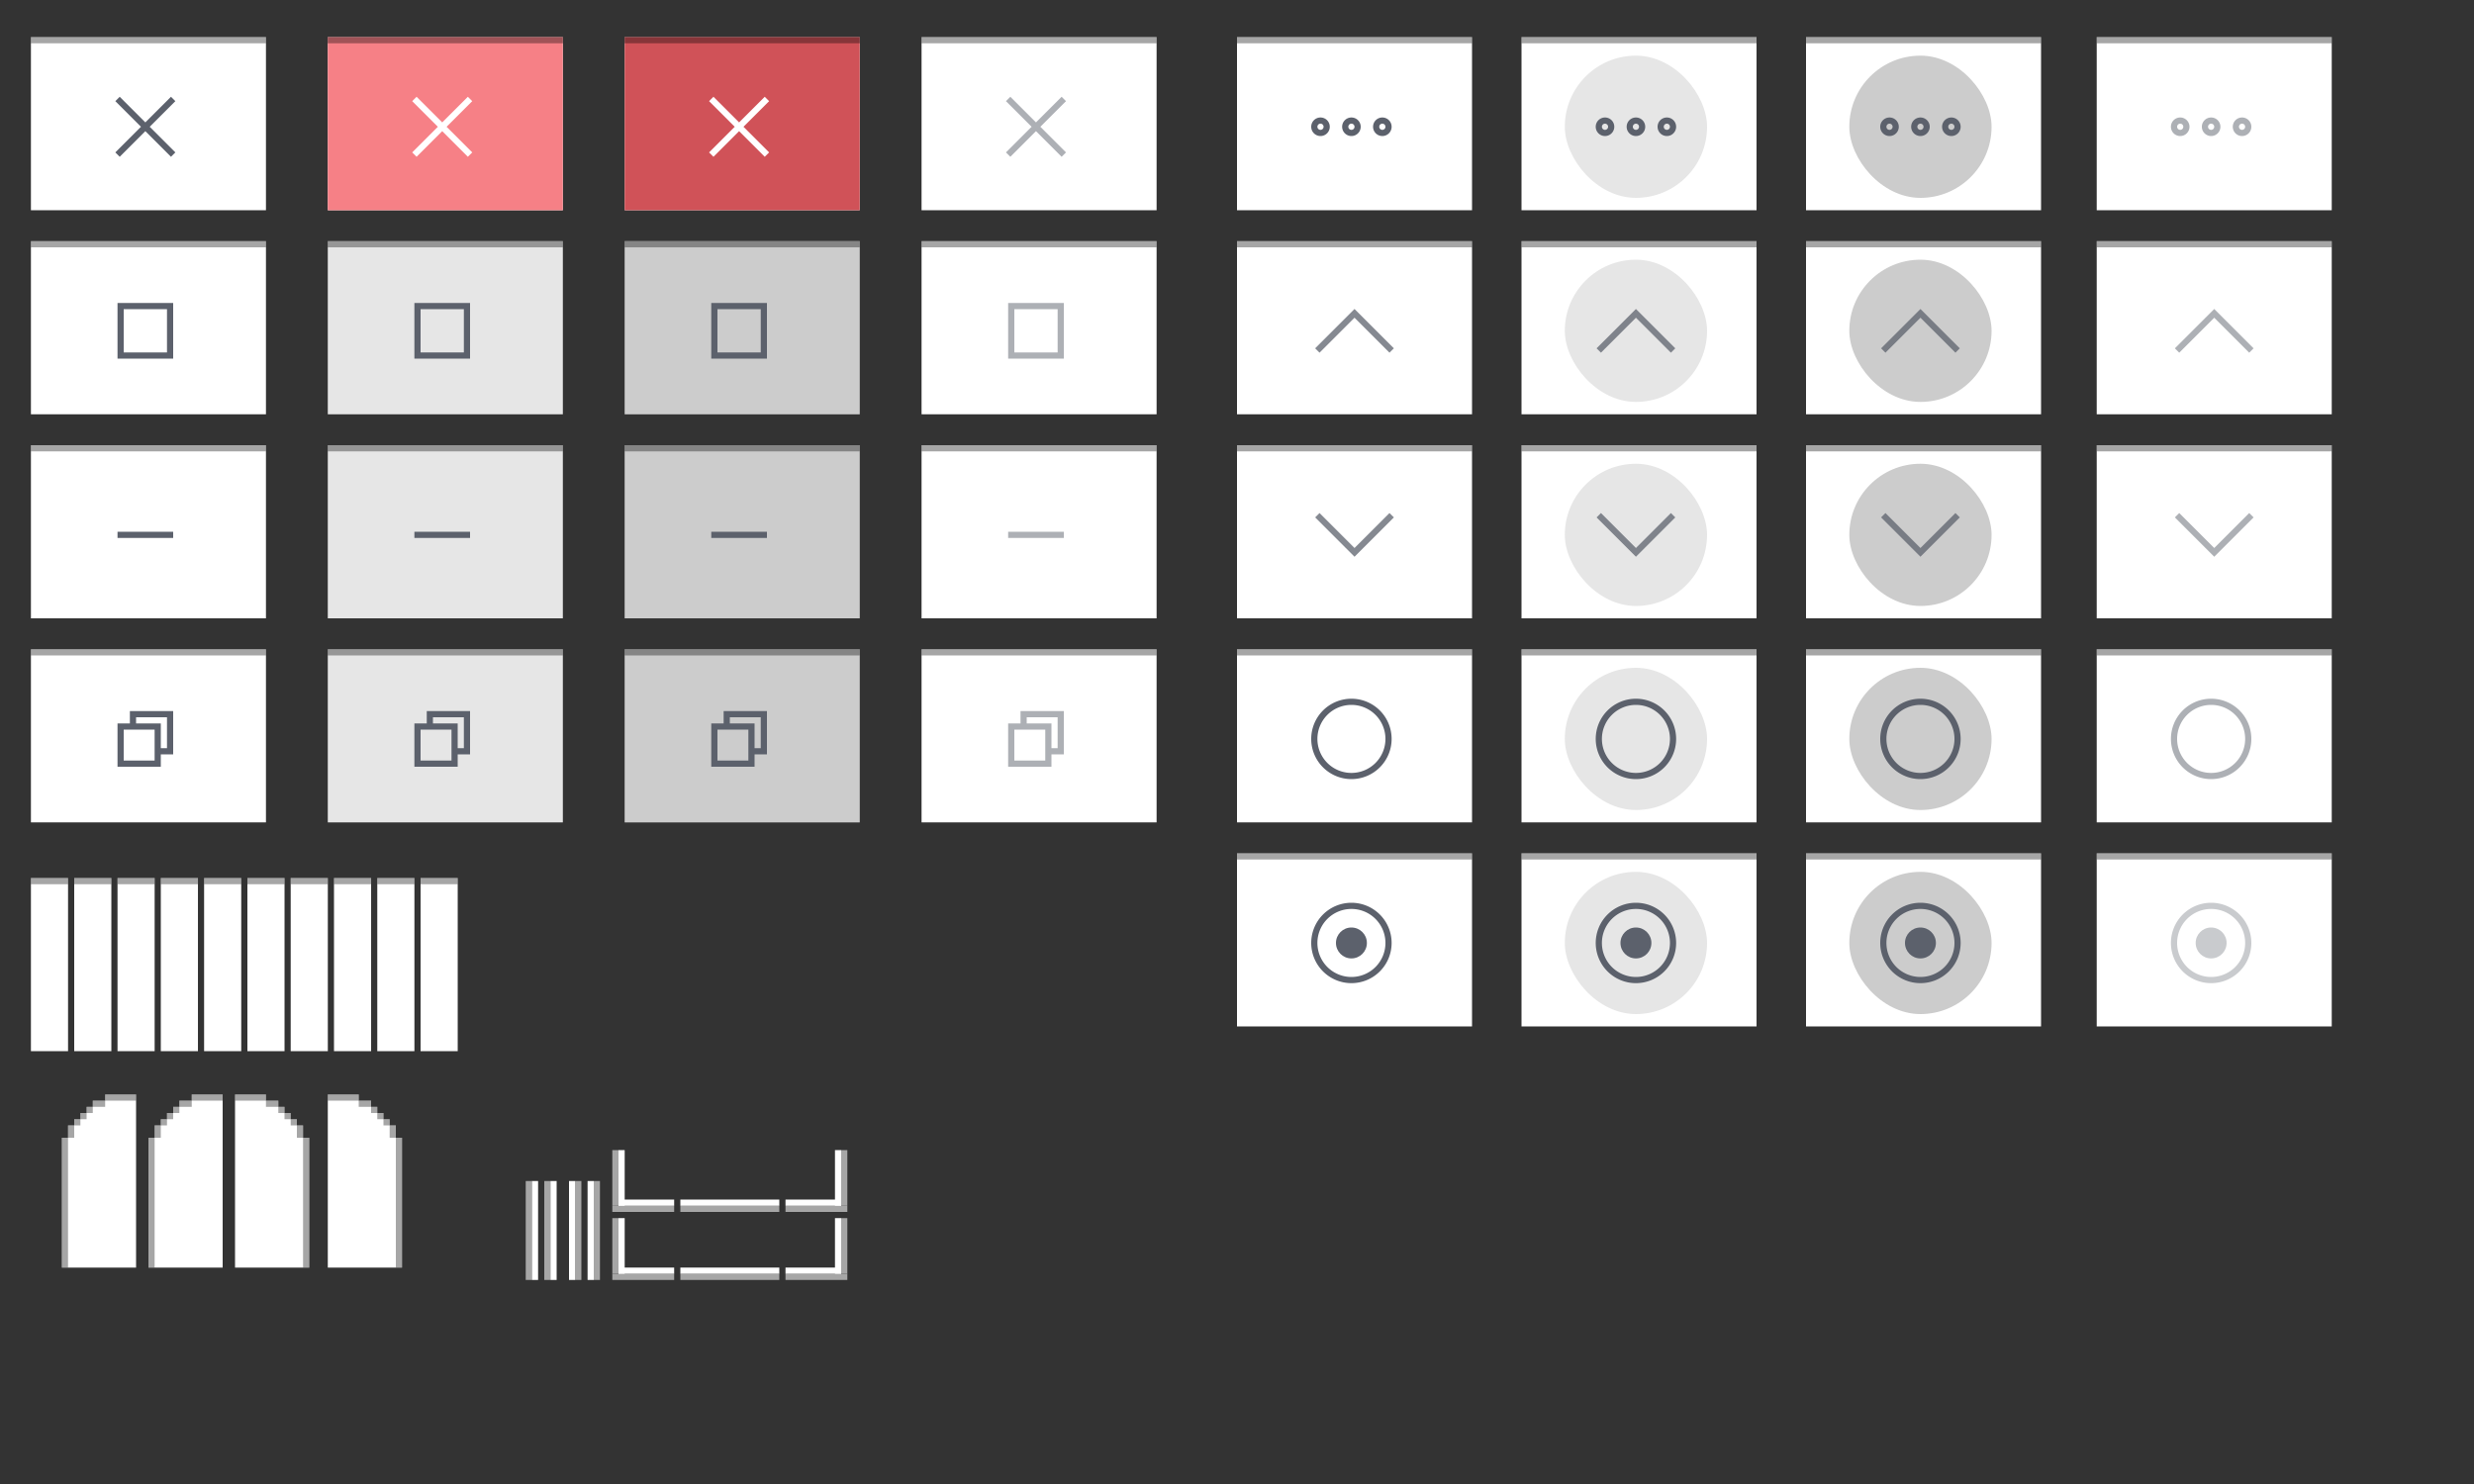 <?xml version="1.0" encoding="UTF-8" standalone="no"?>
<svg
   width="400"
   height="240"
   version="1.1"
   viewBox="0 0 400 240"
   id="svg88"
   sodipodi:docname="assets-Win-Round-Light.svg"
   inkscape:version="1.3.2 (091e20ef0f, 2023-11-25)"
   xmlns:inkscape="http://www.inkscape.org/namespaces/inkscape"
   xmlns:sodipodi="http://sodipodi.sourceforge.net/DTD/sodipodi-0.dtd"
   xmlns:xlink="http://www.w3.org/1999/xlink"
   xmlns="http://www.w3.org/2000/svg"
   xmlns:svg="http://www.w3.org/2000/svg">
  <rect x="0" y="0" width="400" height="240" fill="#333333" stroke="none"/>
  <defs
     id="defs88" />
  <sodipodi:namedview
     id="namedview88"
     pagecolor="#dbdbdb"
     bordercolor="#000000"
     borderopacity="0.25"
     inkscape:showpageshadow="2"
     inkscape:pageopacity="0.0"
     inkscape:pagecheckerboard="0"
     inkscape:deskcolor="#d1d1d1"
     inkscape:zoom="1.3906433"
     inkscape:cx="168.26744"
     inkscape:cy="104.26829"
     inkscape:window-width="1920"
     inkscape:window-height="1006"
     inkscape:window-x="0"
     inkscape:window-y="44"
     inkscape:window-maximized="1"
     inkscape:current-layer="svg88" />
  <g
     id="bottom-left-active"
     transform="translate(57,-543.36)">
    <path
       d="m 42,738.36 v 1 h 1 v -1 z"
       fill="#a6a6a6"
       id="path1" />
    <path
       d="m 42,729.36 v 9 h 1 v -9 z"
       fill="#a6a6a6"
       id="path2" />
    <path
       d="m 52,738.36 h -9 v 1 h 9 z"
       fill="#a6a6a6"
       id="path3" />
    <path
       d="m 43,729.36 v 9 h 1 v -9 z"
       fill="#ffffff"
       id="path4" />
    <path
       d="m 52,737.36 h -9 v 1 h 9 z"
       fill="#ffffff"
       id="path5" />
  </g>
  <g
     id="bottom-left-inactive"
     transform="translate(57,-543.36)">
    <path
       d="m 42,749.36 v 1 h 1 v -1 z"
       fill="#a6a6a6"
       id="path6" />
    <path
       d="m 42,740.36 v 9 h 1 v -9 z"
       fill="#a6a6a6"
       id="path7" />
    <path
       d="m 52,749.36 h -9 v 1 h 9 z"
       fill="#a6a6a6"
       id="path8" />
    <path
       d="m 52,748.36 h -9 v 1 h 9 z"
       fill="#ffffff"
       id="path9" />
    <path
       d="m 43,740.36 v 9 h 1 v -9 z"
       fill="#ffffff"
       id="path10" />
  </g>
  <g
     id="bottom-right-active"
     transform="translate(57,-543.36)">
    <path
       d="m 79,738.36 v 1 h 1 v -1 z"
       fill="#a6a6a6"
       id="path11" />
    <path
       d="m 80,729.36 v 9 h -1 v -9 z"
       fill="#a6a6a6"
       id="path12" />
    <path
       d="m 70,738.36 h 9 v 1 h -9 z"
       fill="#a6a6a6"
       id="path13" />
    <path
       d="m 70,737.36 h 9 v 1 h -9 z"
       fill="#ffffff"
       id="path14" />
    <path
       d="m 79,729.36 v 9 h -1 v -9 z"
       fill="#ffffff"
       id="path15" />
  </g>
  <g
     id="bottom-right-inactive"
     transform="translate(57,-543.36)">
    <path
       d="m 79,749.36 v 1 h 1 v -1 z"
       fill="#a6a6a6"
       id="path16" />
    <path
       d="m 80,740.36 v 9 h -1 v -9 z"
       fill="#a6a6a6"
       id="path17" />
    <path
       d="m 70,749.36 h 9 v 1 h -9 z"
       fill="#a6a6a6"
       id="path18" />
    <path
       d="m 70,748.36 h 9 v 1 h -9 z"
       fill="#ffffff"
       id="path19" />
    <path
       d="m 79,740.36 v 9 h -1 v -9 z"
       fill="#ffffff"
       id="path20" />
  </g>
  <g
     id="left-active"
     transform="translate(57,-543.36)">
    <rect
       transform="scale(-1,1)"
       x="-29"
       y="734.36"
       width="1"
       height="16"
       fill="#a6a6a6"
       id="rect20" />
    <rect
       transform="scale(-1,1)"
       x="-30"
       y="734.36"
       width="1"
       height="16"
       fill="#ffffff"
       id="rect21" />
  </g>
  <g
     id="left-inactive"
     transform="translate(57,-543.36)">
    <rect
       transform="scale(-1,1)"
       x="-32"
       y="734.36"
       width="1"
       height="16"
       fill="#a6a6a6"
       id="rect22" />
    <rect
       transform="scale(-1,1)"
       x="-33"
       y="734.36"
       width="1"
       height="16"
       fill="#ffffff"
       id="rect23" />
  </g>
  <g
     id="right-active"
     transform="translate(57,-543.36)">
    <rect
       transform="scale(-1,1)"
       x="-37"
       y="734.36"
       width="1"
       height="16"
       fill="#a6a6a6"
       id="rect24" />
    <rect
       transform="scale(-1,1)"
       x="-36"
       y="734.36"
       width="1"
       height="16"
       fill="#ffffff"
       id="rect25" />
  </g>
  <g
     id="right-inactive"
     transform="translate(57,-543.36)">
    <rect
       transform="scale(-1,1)"
       x="-40"
       y="734.36"
       width="1"
       height="16"
       fill="#a6a6a6"
       id="rect26" />
    <rect
       transform="scale(-1,1)"
       x="-39"
       y="734.36"
       width="1"
       height="16"
       fill="#ffffff"
       id="rect27" />
  </g>
  <g
     id="bottom-active"
     transform="translate(57,-543.36)">
    <rect
       transform="matrix(0,-1,-1,0,0,0)"
       x="-739.36"
       y="-69"
       width="1"
       height="16"
       fill="#a6a6a6"
       id="rect28" />
    <rect
       transform="matrix(0,-1,-1,0,0,0)"
       x="-738.36"
       y="-69"
       width="1"
       height="16"
       fill="#ffffff"
       id="rect29" />
  </g>
  <g
     id="bottom-inactive"
     transform="translate(57,-532.36)">
    <rect
       transform="matrix(0,-1,-1,0,0,0)"
       x="-739.36"
       y="-69"
       width="1"
       height="16"
       fill="#a6a6a6"
       id="rect30" />
    <rect
       transform="matrix(0,-1,-1,0,0,0)"
       x="-738.36"
       y="-69"
       width="1"
       height="16"
       fill="#ffffff"
       id="rect31" />
  </g>
  <use
     id="title-1-active"
     transform="matrix(0.158,0,0,1,4.842,-415.36)"
     width="100%"
     height="100%"
     stroke-width="1.063"
     xlink:href="#g4206" />
  <use
     id="title-2-active"
     transform="translate(7)"
     width="100%"
     height="100%"
     xlink:href="#title-1-active"
     x="0"
     y="0" />
  <use
     id="title-3-active"
     transform="translate(14)"
     width="100%"
     height="100%"
     xlink:href="#title-1-active"
     x="0"
     y="0" />
  <use
     id="title-4-active"
     transform="translate(21)"
     width="100%"
     height="100%"
     xlink:href="#title-1-active"
     x="0"
     y="0" />
  <use
     id="title-5-active"
     transform="translate(28)"
     width="100%"
     height="100%"
     xlink:href="#title-1-active"
     x="0"
     y="0" />
  <use
     id="title-1-inactive"
     transform="translate(35)"
     width="100%"
     height="100%"
     xlink:href="#title-1-active"
     x="0"
     y="0" />
  <use
     id="title-2-inactive"
     transform="translate(42)"
     width="100%"
     height="100%"
     xlink:href="#title-1-active"
     x="0"
     y="0" />
  <use
     id="title-3-inactive"
     transform="translate(49)"
     width="100%"
     height="100%"
     xlink:href="#title-1-active"
     x="0"
     y="0" />
  <use
     id="title-4-inactive"
     transform="translate(56)"
     width="100%"
     height="100%"
     xlink:href="#title-1-active"
     x="0"
     y="0" />
  <use
     id="title-5-inactive"
     transform="translate(63)"
     width="100%"
     height="100%"
     xlink:href="#title-1-active"
     x="0"
     y="0" />
  <g
     id="hide-inactive"
     transform="translate(49,-551.36)">
    <use
       transform="translate(99,66)"
       width="100%"
       height="100%"
       xlink:href="#g4206"
       id="use31" />
    <g
       id="titlebutton-minimize-backdrop-c"
       transform="translate(177,1320)"
       opacity="0.5">
      <rect
         x="-70"
         y="-693.64"
         width="23"
         height="23"
         ry="11.5"
         opacity="0"
         stroke-width="0.92"
         style="paint-order:stroke fill markers"
         id="rect32" />
      <rect
         x="-63"
         y="-682.64"
         width="9"
         height="1"
         ry="1.1965e-05"
         fill="#5c616c"
         opacity="1"
         style="paint-order:stroke fill markers"
         id="rect33" />
    </g>
  </g>
  <g
     id="maximize-inactive"
     transform="translate(49,-551.36)">
    <use
       transform="translate(99,33)"
       width="100%"
       height="100%"
       xlink:href="#g4206"
       id="use33" />
    <g
       id="titlebutton-maximize-backdrop-c"
       transform="translate(140,1288)"
       opacity="0.5">
      <rect
         x="-33"
         y="-694.64"
         width="23"
         height="23"
         ry="11.5"
         opacity="0"
         stroke-width="0.92"
         style="paint-order:stroke fill markers"
         id="rect34" />
      <path
         d="m -26,-687.64 v 9 h 9 v -9 z m 1,1 h 7 v 7 h -7 z"
         fill="#5c616c"
         opacity="1"
         style="paint-order:stroke fill markers"
         id="path34" />
    </g>
  </g>
  <g
     id="close-inactive"
     transform="translate(49,-551.36)">
    <use
       transform="translate(99,-2.2617e-5)"
       width="100%"
       height="100%"
       xlink:href="#g4206"
       id="use34" />
    <g
       id="titlebutton-close-backdrop-c"
       transform="translate(98,1255)"
       opacity="0.5">
      <rect
         x="9"
         y="-694.64"
         width="23"
         height="23"
         ry="11.5"
         opacity="0"
         stroke-width="0.92"
         style="paint-order:stroke fill markers"
         id="rect35" />
      <path
         d="m 16.354,-687.99 -0.707,0.707 4.146,4.146 -4.146,4.146 0.707,0.707 4.146,-4.146 4.146,4.146 0.707,-0.707 -4.146,-4.146 4.146,-4.146 -0.707,-0.707 -4.146,4.146 z"
         fill="#5c616c"
         opacity="1"
         style="paint-order:stroke fill markers"
         id="path35" />
    </g>
  </g>
  <g
     id="hide-active"
     transform="translate(4,-551.36)">
    <use
       transform="translate(0,66)"
       width="100%"
       height="100%"
       xlink:href="#g4206"
       id="use35" />
    <g
       id="titlebutton-minimize-c"
       transform="translate(78,1320)">
      <rect
         x="-70"
         y="-693.64"
         width="23"
         height="23"
         ry="11.5"
         opacity="0"
         stroke-width="0.92"
         style="paint-order:stroke fill markers"
         id="rect36" />
      <rect
         x="-63"
         y="-682.64"
         width="9"
         height="1"
         ry="1.1965e-05"
         fill="#5c616c"
         style="paint-order:stroke fill markers"
         id="rect37" />
    </g>
  </g>
  <g
     id="maximize-active"
     transform="translate(4,-551.36)">
    <use
       transform="translate(0,33)"
       width="100%"
       height="100%"
       xlink:href="#g4206"
       id="use37" />
    <g
       id="titlebutton-maximize-c"
       transform="translate(41,1288)">
      <rect
         x="-33"
         y="-694.64"
         width="23"
         height="23"
         ry="11.5"
         opacity="0"
         stroke-width="0.92"
         style="paint-order:stroke fill markers"
         id="rect38" />
      <path
         d="m -26,-687.64 v 9 h 9 v -9 z m 1,1 h 7 v 7 h -7 z"
         fill="#5c616c"
         style="paint-order:stroke fill markers"
         id="path38" />
    </g>
  </g>
  <g
     id="close-active"
     transform="translate(4,-551.36)">
    <g
       id="g4206">
      <rect
         x="1"
         y="557.36"
         width="38"
         height="28"
         fill="#ffffff"
         id="rect39" />
      <rect
         x="1"
         y="557.36"
         width="38"
         height="1"
         fill="#000000"
         opacity="0.35"
         id="rect40" />
    </g>
    <g
       id="titlebutton-close-c"
       transform="translate(-1,1255)">
      <rect
         x="9"
         y="-694.64"
         width="23"
         height="23"
         ry="11.5"
         opacity="0"
         stroke-width="0.92"
         style="paint-order:stroke fill markers"
         id="rect41" />
      <path
         d="m 16.354,-687.99 -0.707,0.707 4.146,4.146 -4.146,4.146 0.707,0.707 4.146,-4.146 4.146,4.146 0.707,-0.707 -4.146,-4.146 4.146,-4.146 -0.707,-0.707 -4.146,4.146 z"
         fill="#5c616c"
         style="paint-order:stroke fill markers"
         id="path41" />
    </g>
  </g>
  <g
     id="maximize-toggled-active"
     transform="translate(4,-551.36)">
    <g
       transform="translate(0,66)"
       id="g43">
      <use
         transform="translate(0,33)"
         width="100%"
         height="100%"
         xlink:href="#g4206"
         id="use41" />
      <g
         transform="translate(41,1288)"
         id="g42">
        <rect
           x="-33"
           y="-694.64"
           width="23"
           height="23"
           ry="11.5"
           opacity="0"
           stroke-width="0.92"
           style="paint-order:stroke fill markers"
           id="rect42" />
      </g>
    </g>
    <path
       d="m 17,666.36 v 2 h -2 v 7 l 7,10e-6 v -2 h 2 v -7 z m 1,1 h 5 v 5 h -1 v -4 h -4 z m -2,2 h 5 v 5 h -5 z"
       fill="#5c616c"
       style="paint-order:stroke fill markers"
       id="path43" />
  </g>
  <g
     id="maximize-toggled-inactive"
     transform="translate(49,-551.36)">
    <g
       transform="translate(0,66)"
       id="g45">
      <use
         transform="translate(99,33)"
         width="100%"
         height="100%"
         xlink:href="#g4206"
         id="use43" />
      <g
         transform="translate(140,1288)"
         opacity="0.5"
         id="g44">
        <rect
           x="-33"
           y="-694.64"
           width="23"
           height="23"
           ry="11.5"
           opacity="0"
           stroke-width="0.92"
           style="paint-order:stroke fill markers"
           id="rect43" />
      </g>
    </g>
    <path
       d="m 116,666.36 v 2 h -2 v 7 l 7,10e-6 v -2 h 2 v -7 z m 1,1 h 5 v 5 h -1 v -4 h -4 z m -2,2 h 5 v 5 h -5 z"
       fill="#adb0b5"
       style="paint-order:stroke fill markers"
       id="path45" />
  </g>
  <g
     id="hide-prelight"
     transform="translate(19,-551.36)">
    <use
       transform="translate(33,66)"
       width="100%"
       height="100%"
       xlink:href="#g4206"
       id="use45" />
    <g
       id="titlebutton-minimize-hover-c"
       transform="translate(111,1320)">
      <rect
         x="-77"
         y="-696.64"
         width="38"
         height="28"
         ry="0"
         fill="#000000"
         fill-opacity="0.098"
         style="paint-order:stroke fill markers"
         id="rect45" />
      <rect
         x="-63"
         y="-682.64"
         width="9"
         height="1"
         ry="1.1965e-05"
         fill="#5c616c"
         style="paint-order:stroke fill markers"
         id="rect46" />
    </g>
  </g>
  <g
     id="maximize-prelight"
     transform="translate(19,-551.36)">
    <use
       transform="translate(33,33)"
       width="100%"
       height="100%"
       xlink:href="#g4206"
       id="use46" />
    <g
       transform="translate(40,592.36)"
       enable-background="new"
       id="g49">
      <g
         transform="translate(0,-1028.4)"
         id="g48">
        <g
           id="titlebutton-max-hover"
           transform="translate(-509,1218)">
          <g
             transform="translate(-781,-432.64)"
             id="g47">
            <g
               transform="translate(1294,247)"
               fill="#c0e3ff"
               id="g46" />
          </g>
          <rect
             x="513"
             y="-185.64"
             width="16"
             height="16"
             fill="none"
             id="rect47" />
        </g>
      </g>
    </g>
    <g
       id="titlebutton-maximize-hover-c"
       transform="translate(74,1288)">
      <rect
         x="-40"
         y="-697.64"
         width="38"
         height="28"
         ry="0"
         fill="#000000"
         fill-opacity="0.098"
         style="paint-order:stroke fill markers"
         id="rect49" />
      <path
         d="m -26,-687.64 v 9 h 9 v -9 z m 1,1 h 7 v 7 h -7 z"
         fill="#5c616c"
         style="paint-order:stroke fill markers"
         id="path49" />
    </g>
  </g>
  <g
     id="close-prelight"
     transform="translate(19,-551.36)">
    <use
       transform="translate(33,-2.2617e-5)"
       width="100%"
       height="100%"
       xlink:href="#g4206"
       id="use49" />
    <g
       id="titlebutton-close-hover-c"
       transform="translate(32,1255)">
      <rect
         x="2"
         y="-697.64"
         width="38"
         height="28"
         ry="0"
         fill="#f68086"
         style="paint-order:stroke fill markers"
         id="rect50" />
      <path
         d="m 16.354,-687.99 -0.707,0.707 4.146,4.146 -4.146,4.146 0.707,0.707 4.146,-4.146 4.146,4.146 0.707,-0.707 -4.146,-4.146 4.146,-4.146 -0.707,-0.707 -4.146,4.146 z"
         fill="#ffffff"
         style="paint-order:stroke fill markers"
         id="path50" />
      <rect
         x="2"
         y="-697.64"
         width="38"
         height="1"
         ry="0"
         fill="#000000"
         opacity="0.35"
         style="paint-order:stroke fill markers"
         id="rect51" />
    </g>
  </g>
  <g
     id="hide-pressed"
     transform="translate(34,-551.36)">
    <use
       transform="translate(66,66)"
       width="100%"
       height="100%"
       xlink:href="#g4206"
       id="use51" />
    <g
       id="titlebutton-minimize-active-c"
       transform="translate(144,1320)">
      <rect
         x="-77"
         y="-696.64"
         width="38"
         height="28"
         ry="0"
         fill="#000000"
         fill-opacity="0.2"
         style="paint-order:stroke fill markers"
         id="rect52" />
      <rect
         x="-63"
         y="-682.64"
         width="9"
         height="1"
         ry="1.1965e-05"
         fill="#5c616c"
         style="paint-order:stroke fill markers"
         id="rect53" />
    </g>
  </g>
  <g
     id="maximize-pressed"
     transform="translate(34,-551.36)">
    <use
       transform="translate(66,33)"
       width="100%"
       height="100%"
       xlink:href="#g4206"
       id="use53" />
    <g
       id="titlebutton-maximize-active-c"
       transform="translate(107,1288)">
      <rect
         x="-40"
         y="-697.64"
         width="38"
         height="28"
         ry="0"
         fill="#000000"
         fill-opacity="0.2"
         style="paint-order:stroke fill markers"
         id="rect54" />
      <path
         d="m -26,-687.64 v 9 h 9 v -9 z m 1,1 h 7 v 7 h -7 z"
         fill="#5c616c"
         style="paint-order:stroke fill markers"
         id="path54" />
    </g>
  </g>
  <g
     id="close-pressed"
     transform="translate(34,-551.36)">
    <use
       transform="translate(66,-2.2617e-5)"
       width="100%"
       height="100%"
       xlink:href="#g4206"
       id="use54" />
    <g
       id="titlebutton-close-active-c"
       transform="translate(65,1255)">
      <rect
         x="2"
         y="-697.64"
         width="38"
         height="28"
         ry="0"
         fill="#d05258"
         style="paint-order:stroke fill markers"
         id="rect55" />
      <path
         d="m 16.354,-687.99 -0.707,0.707 4.146,4.146 -4.146,4.146 0.707,0.707 4.146,-4.146 4.146,4.146 0.707,-0.707 -4.146,-4.146 4.146,-4.146 -0.707,-0.707 -4.146,4.146 z"
         fill="#ffffff"
         style="paint-order:stroke fill markers"
         id="path55" />
      <rect
         x="2"
         y="-697.64"
         width="38"
         height="1"
         ry="0"
         fill="#000000"
         opacity="0.35"
         style="paint-order:stroke fill markers"
         id="rect56" />
    </g>
  </g>
  <g
     id="maximize-toggled-prelight"
     transform="translate(19,-551.36)">
    <g
       transform="translate(0,66)"
       id="g62">
      <use
         transform="translate(33,33)"
         width="100%"
         height="100%"
         xlink:href="#g4206"
         id="use56" />
      <g
         transform="translate(40,592.36)"
         enable-background="new"
         id="g60">
        <g
           transform="translate(0,-1028.4)"
           id="g59">
          <g
             transform="translate(-509,1218)"
             id="g58">
            <g
               transform="translate(-781,-432.64)"
               id="g57">
              <g
                 transform="translate(1294,247)"
                 fill="#c0e3ff"
                 id="g56" />
            </g>
            <rect
               x="513"
               y="-185.64"
               width="16"
               height="16"
               fill="none"
               id="rect57" />
          </g>
        </g>
      </g>
      <g
         transform="translate(74,1288)"
         id="g61">
        <rect
           x="-40"
           y="-697.64"
           width="38"
           height="28"
           ry="4.6603e-07"
           fill="#000000"
           fill-opacity="0.098"
           style="paint-order:stroke fill markers"
           id="rect60" />
      </g>
    </g>
    <path
       d="m 50,666.36 v 2 h -2 v 7 l 7,10e-6 v -2 h 2 v -7 z m 1,1 h 5 v 5 h -1 v -4 h -4 z m -2,2 h 5 v 5 h -5 z"
       fill="#5c616c"
       style="paint-order:stroke fill markers"
       id="path62" />
  </g>
  <g
     id="maximize-toggled-pressed"
     transform="translate(34,-551.36)">
    <g
       transform="translate(0,66)"
       id="g64">
      <use
         transform="translate(66,33)"
         width="100%"
         height="100%"
         xlink:href="#g4206"
         id="use62" />
      <g
         transform="translate(107,1288)"
         id="g63">
        <rect
           x="-40"
           y="-697.64"
           width="38"
           height="28"
           ry="4.6603e-07"
           fill="#000000"
           fill-opacity="0.2"
           style="paint-order:stroke fill markers"
           id="rect62" />
      </g>
    </g>
    <path
       d="m 83,666.36 v 2 h -2 v 7 l 7,10e-6 v -2 h 2 v -7 z m 1,1 h 5 v 5 h -1 v -4 h -4 z m -2,2 h 5 v 5 h -5 z"
       fill="#5c616c"
       style="paint-order:stroke fill markers"
       id="path64" />
  </g>
  <g
     id="menu-prelight"
     transform="translate(70,-551.36)">
    <use
       transform="translate(175,-3.3e-5)"
       width="100%"
       height="100%"
       xlink:href="#g4206"
       id="use64" />
    <rect
       x="183"
       y="560.36"
       width="23"
       height="23"
       ry="11.5"
       fill="#000000"
       fill-opacity="0.098"
       style="paint-order:stroke fill markers"
       id="rect64" />
    <path
       d="m 189.5,570.36 a 1.5,1.5 0 0 0 -1.5,1.5 1.5,1.5 0 0 0 1.5,1.5 1.5,1.5 0 0 0 1.5,-1.5 1.5,1.5 0 0 0 -1.5,-1.5 z m 5,0 a 1.5,1.5 0 0 0 -1.5,1.5 1.5,1.5 0 0 0 1.5,1.5 1.5,1.5 0 0 0 1.5,-1.5 1.5,1.5 0 0 0 -1.5,-1.5 z m 5,0 a 1.5,1.5 0 0 0 -1.5,1.5 1.5,1.5 0 0 0 1.5,1.5 1.5,1.5 0 0 0 1.5,-1.5 1.5,1.5 0 0 0 -1.5,-1.5 z m -10,1 a 0.5,0.5 0 0 1 0.5,0.5 0.5,0.5 0 0 1 -0.5,0.5 0.5,0.5 0 0 1 -0.5,-0.5 0.5,0.5 0 0 1 0.5,-0.5 z m 5,0 a 0.5,0.5 0 0 1 0.5,0.5 0.5,0.5 0 0 1 -0.5,0.5 0.5,0.5 0 0 1 -0.5,-0.5 0.5,0.5 0 0 1 0.5,-0.5 z m 5,0 a 0.5,0.5 0 0 1 0.5,0.5 0.5,0.5 0 0 1 -0.5,0.5 0.5,0.5 0 0 1 -0.5,-0.5 0.5,0.5 0 0 1 0.5,-0.5 z"
       fill="#5c616c"
       id="path65" />
  </g>
  <g
     id="menu-active"
     transform="translate(59,-551.36)">
    <use
       transform="translate(140,-3.3e-5)"
       width="100%"
       height="100%"
       xlink:href="#g4206"
       id="use65" />
    <path
       d="m 154.5,570.36 a 1.5,1.5 0 0 0 -1.5,1.5 1.5,1.5 0 0 0 1.5,1.5 1.5,1.5 0 0 0 1.5,-1.5 1.5,1.5 0 0 0 -1.5,-1.5 z m 5,0 a 1.5,1.5 0 0 0 -1.5,1.5 1.5,1.5 0 0 0 1.5,1.5 1.5,1.5 0 0 0 1.5,-1.5 1.5,1.5 0 0 0 -1.5,-1.5 z m 5,0 a 1.5,1.5 0 0 0 -1.5,1.5 1.5,1.5 0 0 0 1.5,1.5 1.5,1.5 0 0 0 1.5,-1.5 1.5,1.5 0 0 0 -1.5,-1.5 z m -10,1 a 0.5,0.5 0 0 1 0.5,0.5 0.5,0.5 0 0 1 -0.5,0.5 0.5,0.5 0 0 1 -0.5,-0.5 0.5,0.5 0 0 1 0.5,-0.5 z m 5,0 a 0.5,0.5 0 0 1 0.5,0.5 0.5,0.5 0 0 1 -0.5,0.5 0.5,0.5 0 0 1 -0.5,-0.5 0.5,0.5 0 0 1 0.5,-0.5 z m 5,0 a 0.5,0.5 0 0 1 0.5,0.5 0.5,0.5 0 0 1 -0.5,0.5 0.5,0.5 0 0 1 -0.5,-0.5 0.5,0.5 0 0 1 0.5,-0.5 z"
       fill="#5c616c"
       id="path66" />
  </g>
  <g
     id="menu-pressed"
     transform="translate(82,-551.36)">
    <use
       transform="translate(209,-3.3e-5)"
       width="100%"
       height="100%"
       xlink:href="#g4206"
       id="use66" />
    <rect
       x="217"
       y="560.36"
       width="23"
       height="23"
       ry="11.5"
       fill="#000000"
       fill-opacity="0.2"
       style="paint-order:stroke fill markers"
       id="rect66" />
    <path
       d="m 223.5,570.36 a 1.5,1.5 0 0 0 -1.5,1.5 1.5,1.5 0 0 0 1.5,1.5 1.5,1.5 0 0 0 1.5,-1.5 1.5,1.5 0 0 0 -1.5,-1.5 z m 5,0 a 1.5,1.5 0 0 0 -1.5,1.5 1.5,1.5 0 0 0 1.5,1.5 1.5,1.5 0 0 0 1.5,-1.5 1.5,1.5 0 0 0 -1.5,-1.5 z m 5,0 a 1.5,1.5 0 0 0 -1.5,1.5 1.5,1.5 0 0 0 1.5,1.5 1.5,1.5 0 0 0 1.5,-1.5 1.5,1.5 0 0 0 -1.5,-1.5 z m -10,1 a 0.5,0.5 0 0 1 0.5,0.5 0.5,0.5 0 0 1 -0.5,0.5 0.5,0.5 0 0 1 -0.5,-0.5 0.5,0.5 0 0 1 0.5,-0.5 z m 5,0 a 0.5,0.5 0 0 1 0.5,0.5 0.5,0.5 0 0 1 -0.5,0.5 0.5,0.5 0 0 1 -0.5,-0.5 0.5,0.5 0 0 1 0.5,-0.5 z m 5,0 a 0.5,0.5 0 0 1 0.5,0.5 0.5,0.5 0 0 1 -0.5,0.5 0.5,0.5 0 0 1 -0.5,-0.5 0.5,0.5 0 0 1 0.5,-0.5 z"
       fill="#5c616c"
       id="path67" />
  </g>
  <g
     id="menu-inactive"
     transform="translate(95,-551.36)">
    <use
       transform="translate(243,-3.3e-5)"
       width="100%"
       height="100%"
       xlink:href="#g4206"
       id="use67" />
    <path
       d="m 257.5,570.36 a 1.5,1.5 0 0 0 -1.5,1.5 1.5,1.5 0 0 0 1.5,1.5 1.5,1.5 0 0 0 1.5,-1.5 1.5,1.5 0 0 0 -1.5,-1.5 z m 5,0 a 1.5,1.5 0 0 0 -1.5,1.5 1.5,1.5 0 0 0 1.5,1.5 1.5,1.5 0 0 0 1.5,-1.5 1.5,1.5 0 0 0 -1.5,-1.5 z m 5,0 a 1.5,1.5 0 0 0 -1.5,1.5 1.5,1.5 0 0 0 1.5,1.5 1.5,1.5 0 0 0 1.5,-1.5 1.5,1.5 0 0 0 -1.5,-1.5 z m -10,1 a 0.5,0.5 0 0 1 0.5,0.5 0.5,0.5 0 0 1 -0.5,0.5 0.5,0.5 0 0 1 -0.5,-0.5 0.5,0.5 0 0 1 0.5,-0.5 z m 5,0 a 0.5,0.5 0 0 1 0.5,0.5 0.5,0.5 0 0 1 -0.5,0.5 0.5,0.5 0 0 1 -0.5,-0.5 0.5,0.5 0 0 1 0.5,-0.5 z m 5,0 a 0.5,0.5 0 0 1 0.5,0.5 0.5,0.5 0 0 1 -0.5,0.5 0.5,0.5 0 0 1 -0.5,-0.5 0.5,0.5 0 0 1 0.5,-0.5 z"
       fill="#adb0b5"
       id="path68" />
  </g>
  <g
     id="shade-active"
     transform="translate(59,-551.36)">
    <use
       transform="translate(140,33)"
       width="100%"
       height="100%"
       xlink:href="#g4206"
       id="use68" />
    <path
       d="m 160,601.33 -6.363,6.363 0.707,0.707 5.656,-5.656 5.656,5.656 0.707,-0.707 -5.656,-5.656 z"
       fill="#5c616c"
       opacity="0.75"
       id="path69" />
  </g>
  <g
     id="shade-prelight"
     transform="translate(70,-551.36)">
    <use
       transform="translate(175,33)"
       width="100%"
       height="100%"
       xlink:href="#g4206"
       id="use69" />
    <rect
       x="183"
       y="593.36"
       width="23"
       height="23"
       ry="11.5"
       fill="#000000"
       fill-opacity="0.1"
       style="paint-order:stroke fill markers"
       id="rect69" />
    <path
       d="m 194.5,601.33 -6.363,6.363 0.707,0.707 5.656,-5.656 5.656,5.656 0.707,-0.707 -5.656,-5.656 z"
       fill="#5c616c"
       opacity="0.75"
       id="path70" />
  </g>
  <g
     id="shade-pressed"
     transform="translate(82,-551.36)">
    <use
       transform="translate(209,33)"
       width="100%"
       height="100%"
       xlink:href="#g4206"
       id="use70" />
    <rect
       x="217"
       y="593.36"
       width="23"
       height="23"
       ry="11.5"
       fill="#000000"
       fill-opacity="0.2"
       style="paint-order:stroke fill markers"
       id="rect70" />
    <path
       d="m 228.5,601.33 -6.363,6.363 0.707,0.707 5.656,-5.656 5.656,5.656 0.707,-0.707 -5.656,-5.656 z"
       fill="#5c616c"
       opacity="0.75"
       id="path71" />
  </g>
  <g
     id="shade-inactive"
     transform="translate(95,-551.36)">
    <use
       transform="translate(243,33)"
       width="100%"
       height="100%"
       xlink:href="#g4206"
       id="use71" />
    <path
       d="m 263,601.33 -6.363,6.363 0.707,0.707 5.656,-5.656 5.656,5.656 0.707,-0.707 -5.656,-5.656 z"
       fill="#adb0b5"
       id="path72" />
  </g>
  <g
     id="shade-toggled-active"
     transform="translate(59,-551.36)">
    <use
       transform="translate(140,66)"
       width="100%"
       height="100%"
       xlink:href="#g4206"
       id="use72" />
    <path
       d="m 160,641.4 -6.363,-6.363 0.707,-0.707 5.656,5.656 5.656,-5.656 0.707,0.707 -5.656,5.656 z"
       fill="#5c616c"
       opacity="0.75"
       id="path73" />
  </g>
  <g
     id="shade-toggled-prelight"
     transform="translate(70,-551.36)">
    <use
       transform="translate(175,66)"
       width="100%"
       height="100%"
       xlink:href="#g4206"
       id="use73" />
    <rect
       x="183"
       y="626.36"
       width="23"
       height="23"
       ry="11.5"
       fill="#000000"
       fill-opacity="0.098"
       style="paint-order:stroke fill markers"
       id="rect73" />
    <path
       d="m 194.5,641.4 -6.363,-6.363 0.707,-0.707 5.656,5.656 5.656,-5.656 0.707,0.707 -5.656,5.656 z"
       fill="#5c616c"
       opacity="0.75"
       id="path74" />
  </g>
  <g
     id="shade-toggled-pressed"
     transform="translate(82,-551.36)">
    <use
       transform="translate(209,66)"
       width="100%"
       height="100%"
       xlink:href="#g4206"
       id="use74" />
    <rect
       x="217"
       y="626.36"
       width="23"
       height="23"
       ry="11.5"
       fill="#000000"
       fill-opacity="0.2"
       style="paint-order:stroke fill markers"
       id="rect74" />
    <path
       d="m 228.5,641.4 -6.363,-6.363 0.707,-0.707 5.656,5.656 5.656,-5.656 0.707,0.707 -5.656,5.656 z"
       fill="#5c616c"
       opacity="0.75"
       id="path75" />
  </g>
  <g
     id="shade-toggled-inactive"
     transform="translate(95,-551.36)">
    <use
       transform="translate(243,66)"
       width="100%"
       height="100%"
       xlink:href="#g4206"
       id="use75" />
    <path
       d="m 263,641.4 -6.363,-6.363 0.707,-0.707 5.656,5.656 5.656,-5.656 0.707,0.707 -5.656,5.656 z"
       fill="#adb0b5"
       id="path76" />
  </g>
  <g
     id="stick-prelight"
     transform="translate(70,-551.36)">
    <use
       transform="translate(175,99)"
       width="100%"
       height="100%"
       xlink:href="#g4206"
       id="use76" />
    <rect
       x="183"
       y="659.36"
       width="23"
       height="23"
       ry="11.5"
       fill="#000000"
       fill-opacity="0.098"
       style="paint-order:stroke fill markers"
       id="rect76" />
    <path
       d="m 194.5,664.36 a 6.5,6.5 0 0 0 -6.5,6.5 6.5,6.5 0 0 0 6.5,6.5 6.5,6.5 0 0 0 6.5,-6.5 6.5,6.5 0 0 0 -6.5,-6.5 z m 0,1 a 5.5,5.5 0 0 1 5.5,5.5 5.5,5.5 0 0 1 -5.5,5.5 5.5,5.5 0 0 1 -5.5,-5.5 5.5,5.5 0 0 1 5.5,-5.5 z"
       fill="#5c616c"
       stop-color="#000000"
       stroke-linecap="round"
       stroke-linejoin="round"
       stroke-width="2"
       style="paint-order:fill markers stroke"
       id="path77" />
  </g>
  <g
     id="stick-active"
     transform="translate(59,-551.36)">
    <use
       transform="translate(140,99)"
       width="100%"
       height="100%"
       xlink:href="#g4206"
       id="use77" />
    <path
       d="m 159.5,664.36 a 6.5,6.5 0 0 0 -6.5,6.5 6.5,6.5 0 0 0 6.5,6.5 6.5,6.5 0 0 0 6.5,-6.5 6.5,6.5 0 0 0 -6.5,-6.5 z m 0,1 a 5.5,5.5 0 0 1 5.5,5.5 5.5,5.5 0 0 1 -5.5,5.5 5.5,5.5 0 0 1 -5.5,-5.5 5.5,5.5 0 0 1 5.5,-5.5 z"
       fill="#5c616c"
       stop-color="#000000"
       stroke-linecap="round"
       stroke-linejoin="round"
       stroke-width="2"
       style="paint-order:fill markers stroke"
       id="path78" />
  </g>
  <g
     id="stick-pressed"
     transform="translate(82,-551.36)">
    <use
       transform="translate(209,99)"
       width="100%"
       height="100%"
       xlink:href="#g4206"
       id="use78" />
    <rect
       x="217"
       y="659.36"
       width="23"
       height="23"
       ry="11.5"
       fill="#000000"
       fill-opacity="0.2"
       style="paint-order:stroke fill markers"
       id="rect78" />
    <path
       d="m 228.5,664.36 a 6.5,6.5 0 0 0 -6.5,6.5 6.5,6.5 0 0 0 6.5,6.5 6.5,6.5 0 0 0 6.5,-6.5 6.5,6.5 0 0 0 -6.5,-6.5 z m 0,1 a 5.5,5.5 0 0 1 5.5,5.5 5.5,5.5 0 0 1 -5.5,5.5 5.5,5.5 0 0 1 -5.5,-5.5 5.5,5.5 0 0 1 5.5,-5.5 z"
       fill="#5c616c"
       stop-color="#000000"
       stroke-linecap="round"
       stroke-linejoin="round"
       stroke-width="2"
       style="paint-order:fill markers stroke"
       id="path79" />
  </g>
  <g
     id="stick-inactive"
     transform="translate(95,-551.36)">
    <use
       transform="translate(243,99)"
       width="100%"
       height="100%"
       xlink:href="#g4206"
       id="use79" />
    <path
       d="m 262.5,664.36 a 6.5,6.5 0 0 0 -6.5,6.5 6.5,6.5 0 0 0 6.5,6.5 6.5,6.5 0 0 0 6.5,-6.5 6.5,6.5 0 0 0 -6.5,-6.5 z m 0,1 a 5.5,5.5 0 0 1 5.5,5.5 5.5,5.5 0 0 1 -5.5,5.5 5.5,5.5 0 0 1 -5.5,-5.5 5.5,5.5 0 0 1 5.5,-5.5 z"
       fill="#adb0b5"
       stop-color="#000000"
       stroke-linecap="round"
       stroke-linejoin="round"
       stroke-width="2"
       style="paint-order:fill markers stroke"
       id="path80" />
  </g>
  <g
     id="stick-toggled-active"
     transform="translate(59,-551.36)">
    <use
       transform="translate(140,132)"
       width="100%"
       height="100%"
       xlink:href="#g4206"
       id="use80" />
    <path
       d="m 159.5,697.36 a 6.5,6.5 0 0 0 -6.5,6.5 6.5,6.5 0 0 0 6.5,6.5 6.5,6.5 0 0 0 6.5,-6.5 6.5,6.5 0 0 0 -6.5,-6.5 z m 0,1 a 5.5,5.5 0 0 1 5.5,5.5 5.5,5.5 0 0 1 -5.5,5.5 5.5,5.5 0 0 1 -5.5,-5.5 5.5,5.5 0 0 1 5.5,-5.5 z"
       fill="#5c616c"
       stop-color="#000000"
       stroke-linecap="round"
       stroke-linejoin="round"
       stroke-width="2"
       style="paint-order:fill markers stroke"
       id="path81" />
    <circle
       cx="159.5"
       cy="703.86"
       r="2.5"
       fill="#5c616c"
       stop-color="#000000"
       stroke-linecap="round"
       stroke-linejoin="round"
       stroke-width="2"
       style="paint-order:fill markers stroke"
       id="circle81" />
  </g>
  <g
     id="stick-toggled-prelight"
     transform="translate(70,-551.36)">
    <use
       transform="translate(175,132)"
       width="100%"
       height="100%"
       xlink:href="#g4206"
       id="use81" />
    <rect
       x="183"
       y="692.36"
       width="23"
       height="23"
       ry="11.5"
       fill="#000000"
       fill-opacity="0.098"
       style="paint-order:stroke fill markers"
       id="rect81" />
    <path
       d="m 194.5,697.36 a 6.5,6.5 0 0 0 -6.5,6.5 6.5,6.5 0 0 0 6.5,6.5 6.5,6.5 0 0 0 6.5,-6.5 6.5,6.5 0 0 0 -6.5,-6.5 z m 0,1 a 5.5,5.5 0 0 1 5.5,5.5 5.5,5.5 0 0 1 -5.5,5.5 5.5,5.5 0 0 1 -5.5,-5.5 5.5,5.5 0 0 1 5.5,-5.5 z"
       fill="#5c616c"
       stop-color="#000000"
       stroke-linecap="round"
       stroke-linejoin="round"
       stroke-width="2"
       style="paint-order:fill markers stroke"
       id="path82" />
    <circle
       cx="194.5"
       cy="703.86"
       r="2.5"
       fill="#5c616c"
       stop-color="#000000"
       stroke-linecap="round"
       stroke-linejoin="round"
       stroke-width="2"
       style="paint-order:fill markers stroke"
       id="circle82" />
  </g>
  <g
     id="stick-toggled-pressed"
     transform="translate(82,-551.36)">
    <use
       transform="translate(209,132)"
       width="100%"
       height="100%"
       xlink:href="#g4206"
       id="use82" />
    <rect
       x="217"
       y="692.36"
       width="23"
       height="23"
       ry="11.5"
       fill="#000000"
       fill-opacity="0.2"
       style="paint-order:stroke fill markers"
       id="rect82" />
    <path
       d="m 228.5,697.36 a 6.5,6.5 0 0 0 -6.5,6.5 6.5,6.5 0 0 0 6.5,6.5 6.5,6.5 0 0 0 6.5,-6.5 6.5,6.5 0 0 0 -6.5,-6.5 z m 0,1 a 5.5,5.5 0 0 1 5.5,5.5 5.5,5.5 0 0 1 -5.5,5.5 5.5,5.5 0 0 1 -5.5,-5.5 5.5,5.5 0 0 1 5.5,-5.5 z"
       fill="#5c616c"
       stop-color="#000000"
       stroke-linecap="round"
       stroke-linejoin="round"
       stroke-width="2"
       style="paint-order:fill markers stroke"
       id="path83" />
    <circle
       cx="228.5"
       cy="703.86"
       r="2.5"
       fill="#5c616c"
       stop-color="#000000"
       stroke-linecap="round"
       stroke-linejoin="round"
       stroke-width="2"
       style="paint-order:fill markers stroke"
       id="circle83" />
  </g>
  <g
     id="stick-toggled-inactive"
     transform="translate(95,-551.36)">
    <use
       transform="translate(243,132)"
       width="100%"
       height="100%"
       xlink:href="#g4206"
       id="use83" />
    <path
       d="m 262.5,697.36 a 6.5,6.5 0 0 0 -6.5,6.5 6.5,6.5 0 0 0 6.5,6.5 6.5,6.5 0 0 0 6.5,-6.5 6.5,6.5 0 0 0 -6.5,-6.5 z m 0,1 a 5.5,5.5 0 0 1 5.5,5.5 5.5,5.5 0 0 1 -5.5,5.5 5.5,5.5 0 0 1 -5.5,-5.5 5.5,5.5 0 0 1 5.5,-5.5 z"
       fill="#c9cbce"
       stop-color="#000000"
       stroke-linecap="round"
       stroke-linejoin="round"
       stroke-width="2"
       style="paint-order:fill markers stroke"
       id="path84" />
    <circle
       cx="262.5"
       cy="703.86"
       r="2.5"
       fill="#c9cbce"
       stop-color="#000000"
       stroke-linecap="round"
       stroke-linejoin="round"
       stroke-width="2"
       style="paint-order:fill markers stroke"
       id="circle84" />
  </g>
  <g
     id="top-left-inactive"
     transform="translate(36,-547.356)">
    <path
       d="m -5,724.36 v 1 h -2 v 1 h -1 v 1 h -1 v 1 h -1 v 1 h -1 v 2 h -1 v 21 H 0 v -28 z"
       fill="#ffffff"
       id="path85" />
    <path
       transform="translate(-415,631.36)"
       d="m 410,93 v 1 h 5 v -1 z m 0,1 h -2 v 1 h 2 z m -2,1 h -1 v 1 h 1 z m -1,1 h -1 v 1 h 1 z m -1,1 h -1 v 1 h 1 z m -1,1 h -1 v 2 h 1 z m -1,2 h -1 v 21 h 1 z"
       fill="#000000"
       opacity="0.35"
       id="path86" />
  </g>
  <use
     id="top-right-active"
     transform="matrix(-1,0,0,1,60,0)"
     width="100%"
     height="100%"
     xlink:href="#top-left-active"
     x="0"
     y="0" />
  <g
     id="top-left-active"
     transform="translate(22,-547.356)">
    <path
       d="m -5,724.36 v 1 h -2 v 1 h -1 v 1 h -1 v 1 h -1 v 1 h -1 v 2 h -1 v 21 H 0 v -28 z"
       fill="#ffffff"
       id="path87" />
    <path
       transform="translate(-401,631.36)"
       d="m 396,93 v 1 h 5 v -1 z m 0,1 h -2 v 1 h 2 z m -2,1 h -1 v 1 h 1 z m -1,1 h -1 v 1 h 1 z m -1,1 h -1 v 1 h 1 z m -1,1 h -1 v 2 h 1 z m -1,2 h -1 v 21 h 1 z"
       fill="#000000"
       opacity="0.35"
       id="path88" />
  </g>
  <use
     id="top-right-inactive"
     transform="matrix(-1,0,0,1,89,0)"
     xlink:href="#top-left-inactive"
     x="0"
     y="0" />
</svg>
